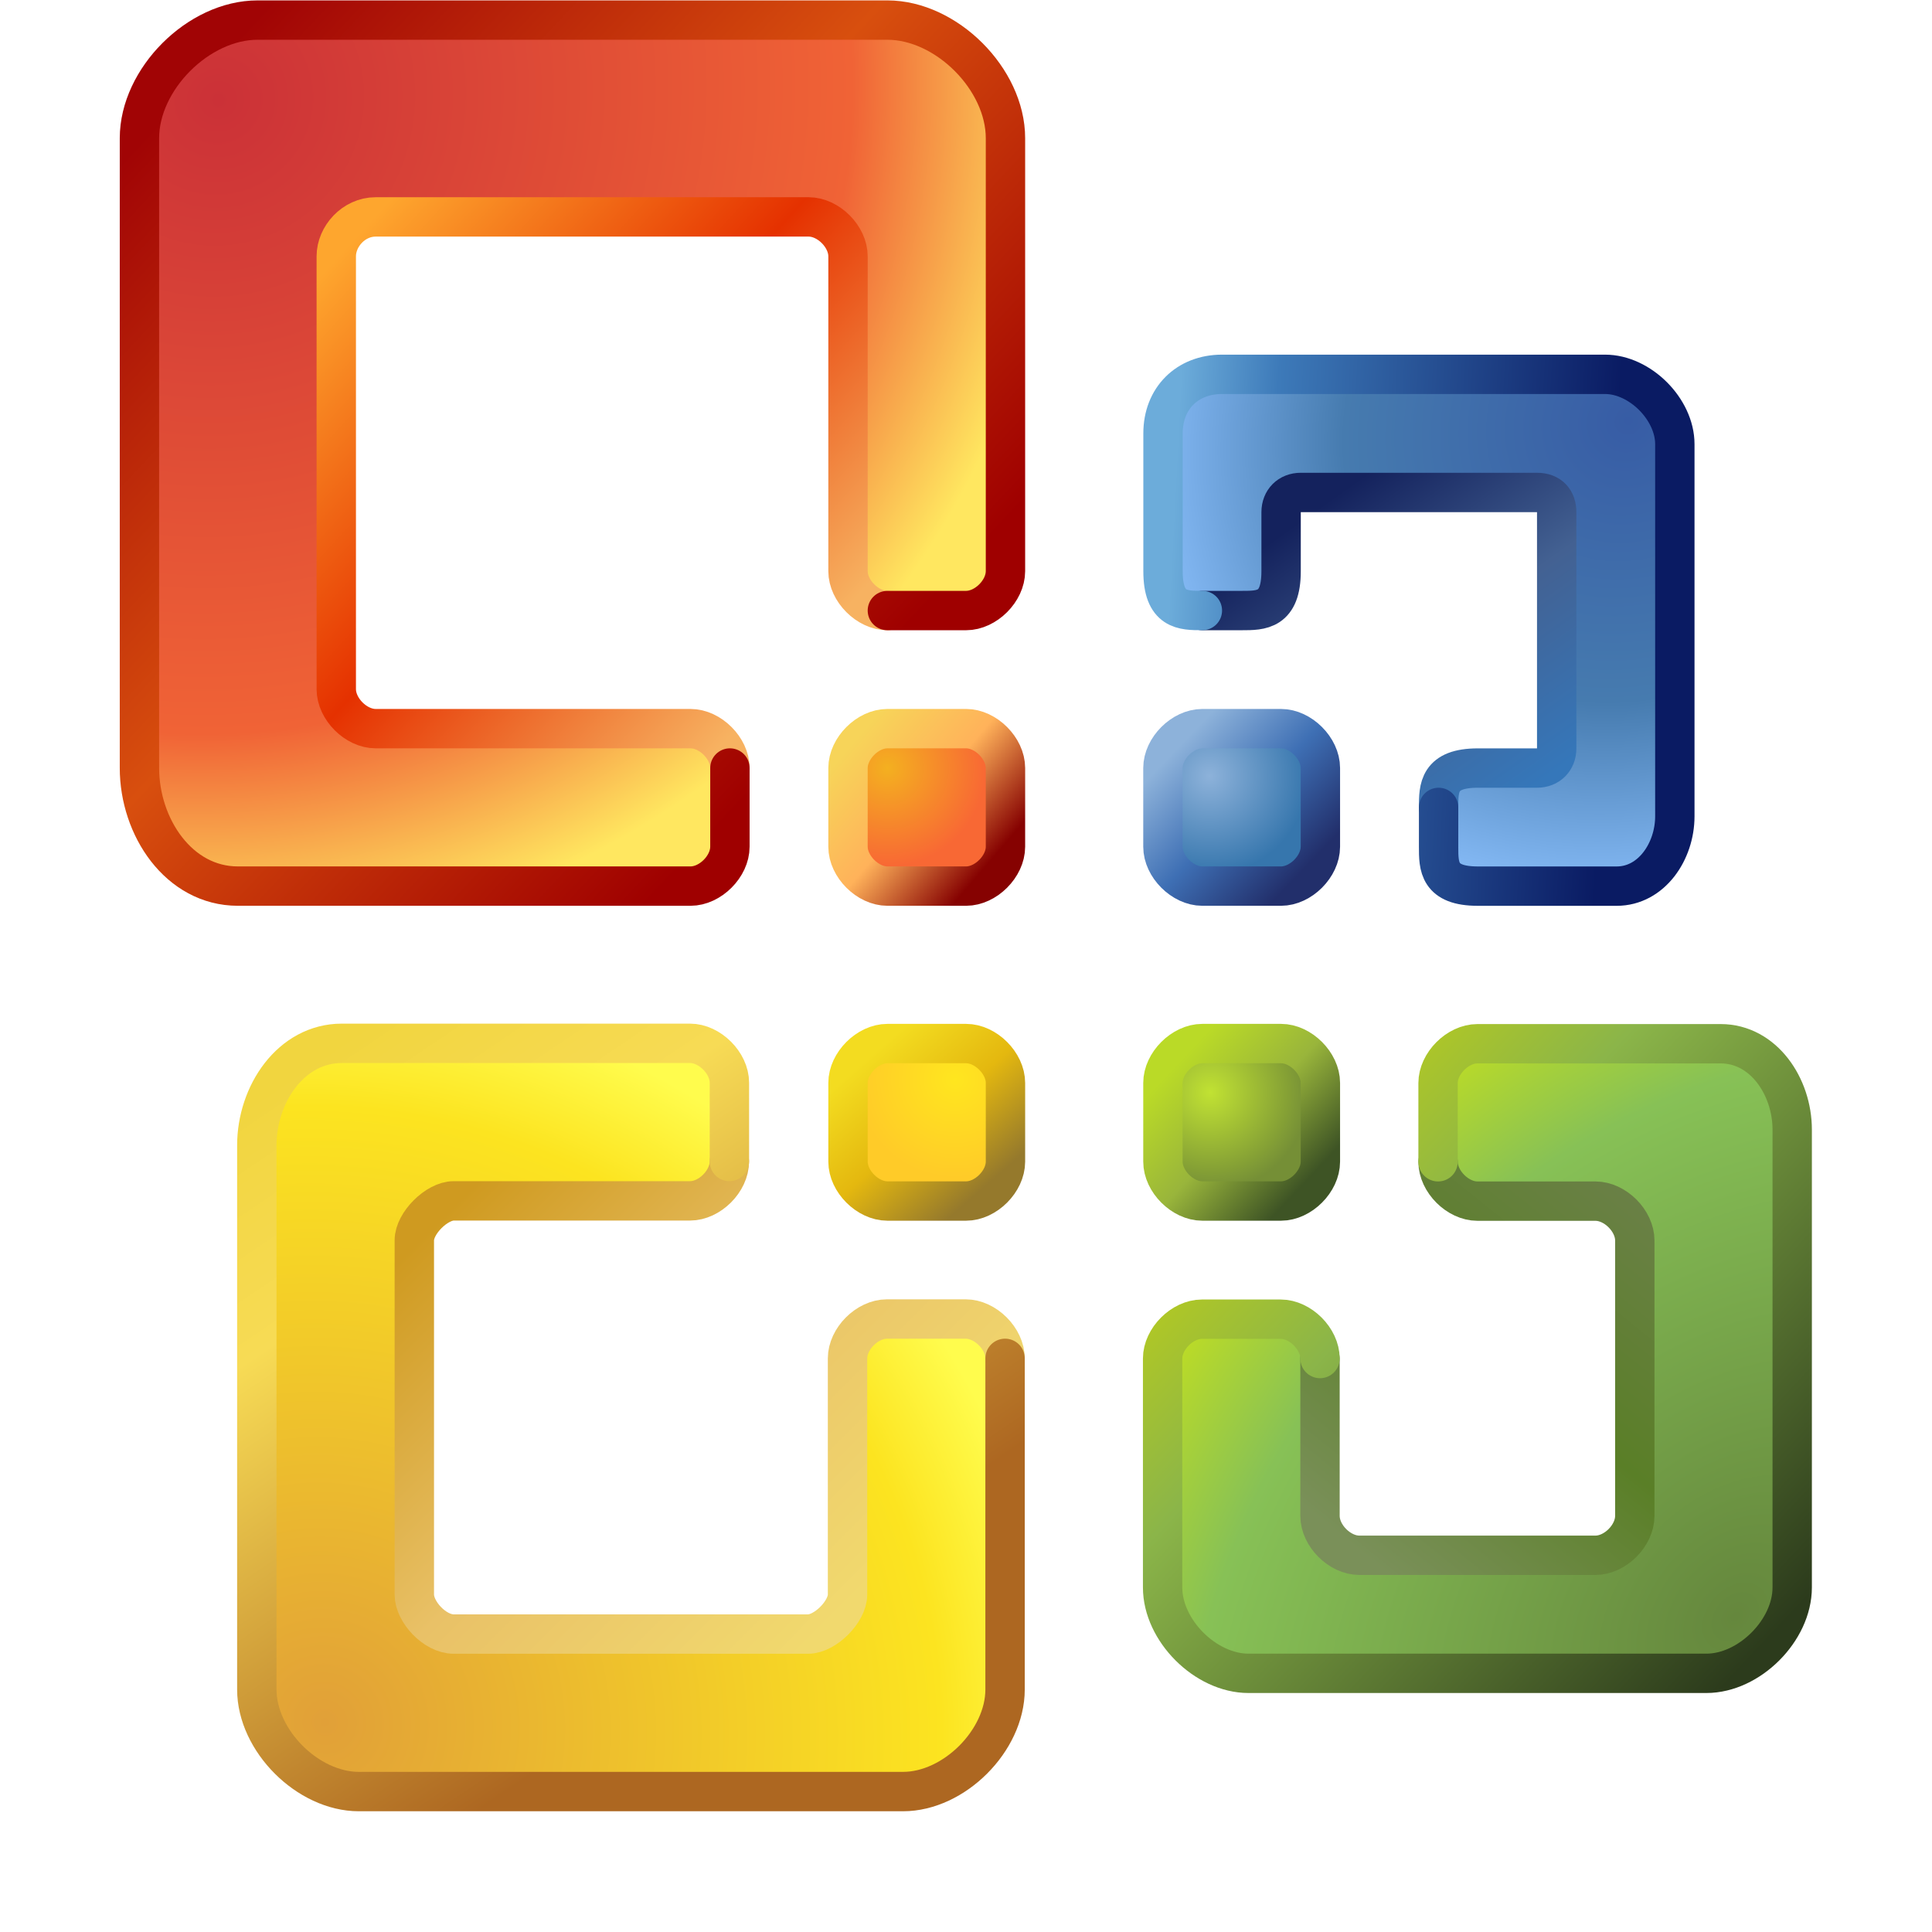 <?xml version="1.0" encoding="UTF-8" standalone="no"?>
<svg
   width="48"
   height="48"
   viewBox="0 0 48 48"
   version="1.1"
   id="svg8"
   inkscape:version="1.3.2 (1:1.3.2+202311252150+091e20ef0f)"
   sodipodi:docname="office.svg"
   inkscape:export-filename="/media/klapeto/Αρχεία/WindowsXP Theme/Vectors/RASTER/office.png"
   inkscape:export-xdpi="96"
   inkscape:export-ydpi="96"
   xmlns:inkscape="http://www.inkscape.org/namespaces/inkscape"
   xmlns:sodipodi="http://sodipodi.sourceforge.net/DTD/sodipodi-0.dtd"
   xmlns:xlink="http://www.w3.org/1999/xlink"
   xmlns="http://www.w3.org/2000/svg"
   xmlns:svg="http://www.w3.org/2000/svg"
   xmlns:rdf="http://www.w3.org/1999/02/22-rdf-syntax-ns#"
   xmlns:cc="http://creativecommons.org/ns#"
   xmlns:dc="http://purl.org/dc/elements/1.1/">
  <defs
     id="defs2">
    <linearGradient
       inkscape:collect="always"
       id="linearGradient592675">
      <stop
         style="stop-color:#c1e233;stop-opacity:1"
         offset="0"
         id="stop592671" />
      <stop
         style="stop-color:#758f36;stop-opacity:1"
         offset="1"
         id="stop592673" />
    </linearGradient>
    <linearGradient
       inkscape:collect="always"
       id="linearGradient570574">
      <stop
         style="stop-color:#3e5425;stop-opacity:1"
         offset="0"
         id="stop570568" />
      <stop
         style="stop-color:#99b53b;stop-opacity:1"
         offset="0.5"
         id="stop570570" />
      <stop
         style="stop-color:#bada27;stop-opacity:1"
         offset="1"
         id="stop570572" />
    </linearGradient>
    <linearGradient
       inkscape:collect="always"
       id="linearGradient538022">
      <stop
         style="stop-color:#65873d;stop-opacity:1"
         offset="0"
         id="stop538016" />
      <stop
         style="stop-color:#87c156;stop-opacity:1"
         offset="0.766"
         id="stop538018" />
      <stop
         style="stop-color:#bddc25;stop-opacity:1"
         offset="1"
         id="stop538020" />
    </linearGradient>
    <linearGradient
       inkscape:collect="always"
       id="linearGradient516274">
      <stop
         style="stop-color:#7a9059;stop-opacity:1"
         offset="0"
         id="stop516268" />
      <stop
         style="stop-color:#5a7f27;stop-opacity:1"
         offset="0.5"
         id="stop516270" />
      <stop
         style="stop-color:#6b8048;stop-opacity:1"
         offset="1"
         id="stop516272" />
    </linearGradient>
    <linearGradient
       inkscape:collect="always"
       id="linearGradient487513">
      <stop
         style="stop-color:#2c3b1c;stop-opacity:1"
         offset="0"
         id="stop487507" />
      <stop
         style="stop-color:#8bb549;stop-opacity:1"
         offset="0.777"
         id="stop487509" />
      <stop
         style="stop-color:#afc726;stop-opacity:1"
         offset="1"
         id="stop487511" />
    </linearGradient>
    <linearGradient
       inkscape:collect="always"
       id="linearGradient457312">
      <stop
         style="stop-color:#8db2da;stop-opacity:1"
         offset="0"
         id="stop457308" />
      <stop
         style="stop-color:#3676ad;stop-opacity:1"
         offset="1"
         id="stop457310" />
    </linearGradient>
    <linearGradient
       inkscape:collect="always"
       id="linearGradient435581">
      <stop
         style="stop-color:#8db2da;stop-opacity:1"
         offset="0"
         id="stop435575" />
      <stop
         style="stop-color:#3e6fb4;stop-opacity:1"
         offset="0.5"
         id="stop435577" />
      <stop
         style="stop-color:#222f6b;stop-opacity:1"
         offset="1"
         id="stop435579" />
    </linearGradient>
    <linearGradient
       inkscape:collect="always"
       id="linearGradient397776">
      <stop
         style="stop-color:#375ca5;stop-opacity:1"
         offset="0"
         id="stop397770" />
      <stop
         style="stop-color:#467baf;stop-opacity:1"
         offset="0.59"
         id="stop397772" />
      <stop
         style="stop-color:#87bcf8;stop-opacity:1"
         offset="1"
         id="stop397774" />
    </linearGradient>
    <linearGradient
       inkscape:collect="always"
       id="linearGradient375431">
      <stop
         style="stop-color:#14225d;stop-opacity:1"
         offset="0"
         id="stop375425" />
      <stop
         style="stop-color:#436192;stop-opacity:1"
         offset="0.5"
         id="stop375427" />
      <stop
         style="stop-color:#3577ba;stop-opacity:1"
         offset="1"
         id="stop375429" />
    </linearGradient>
    <linearGradient
       inkscape:collect="always"
       id="linearGradient343569">
      <stop
         style="stop-color:#0a1b63;stop-opacity:1"
         offset="0"
         id="stop343563" />
      <stop
         style="stop-color:#3d7ab9;stop-opacity:1"
         offset="0.777"
         id="stop343565" />
      <stop
         style="stop-color:#6cacda;stop-opacity:1"
         offset="1"
         id="stop343567" />
    </linearGradient>
    <linearGradient
       inkscape:collect="always"
       id="linearGradient305394">
      <stop
         style="stop-color:#ffe61f;stop-opacity:1"
         offset="0"
         id="stop305390" />
      <stop
         style="stop-color:#ffcb28;stop-opacity:1"
         offset="1"
         id="stop305392" />
    </linearGradient>
    <linearGradient
       inkscape:collect="always"
       id="linearGradient286067">
      <stop
         style="stop-color:#95792c;stop-opacity:1"
         offset="0"
         id="stop286061" />
      <stop
         style="stop-color:#e4b80f;stop-opacity:1"
         offset="0.5"
         id="stop286063" />
      <stop
         style="stop-color:#f3dc20;stop-opacity:1"
         offset="1"
         id="stop286065" />
    </linearGradient>
    <linearGradient
       inkscape:collect="always"
       id="linearGradient252173">
      <stop
         style="stop-color:#e1a038;stop-opacity:1"
         offset="0"
         id="stop252167" />
      <stop
         style="stop-color:#fce420;stop-opacity:1"
         offset="0.838"
         id="stop252169" />
      <stop
         style="stop-color:#fffc4d;stop-opacity:1"
         offset="1"
         id="stop252171" />
    </linearGradient>
    <linearGradient
       inkscape:collect="always"
       id="linearGradient217702">
      <stop
         style="stop-color:#ad6721;stop-opacity:1"
         offset="0"
         id="stop217696" />
      <stop
         style="stop-color:#f7db55;stop-opacity:1"
         offset="0.703"
         id="stop217698" />
      <stop
         style="stop-color:#f1d53f;stop-opacity:1"
         offset="1"
         id="stop217700" />
    </linearGradient>
    <linearGradient
       inkscape:collect="always"
       id="linearGradient201024">
      <stop
         style="stop-color:#f1d96e;stop-opacity:1"
         offset="0"
         id="stop201018" />
      <stop
         style="stop-color:#e9c167;stop-opacity:1"
         offset="0.5"
         id="stop201020" />
      <stop
         style="stop-color:#cf9a20;stop-opacity:1"
         offset="1"
         id="stop201022" />
    </linearGradient>
    <linearGradient
       inkscape:collect="always"
       id="linearGradient106552">
      <stop
         style="stop-color:#f4b020;stop-opacity:1"
         offset="0"
         id="stop106550" />
      <stop
         style="stop-color:#f86834;stop-opacity:1"
         offset="1"
         id="stop106548" />
    </linearGradient>
    <linearGradient
       inkscape:collect="always"
       id="linearGradient82187">
      <stop
         style="stop-color:#f7d459;stop-opacity:1"
         offset="0"
         id="stop82185" />
      <stop
         style="stop-color:#ffb25a;stop-opacity:1"
         offset="0.5"
         id="stop186133" />
      <stop
         style="stop-color:#860201;stop-opacity:1"
         offset="1"
         id="stop82183" />
    </linearGradient>
    <linearGradient
       inkscape:collect="always"
       id="linearGradient44801">
      <stop
         style="stop-color:#cb3137;stop-opacity:1"
         offset="0"
         id="stop44797" />
      <stop
         style="stop-color:#f06336;stop-opacity:1"
         offset="0.745"
         id="stop53103" />
      <stop
         style="stop-color:#ffe760;stop-opacity:1"
         offset="1"
         id="stop44799" />
    </linearGradient>
    <linearGradient
       inkscape:collect="always"
       id="linearGradient24117">
      <stop
         style="stop-color:#a10405;stop-opacity:1"
         offset="0"
         id="stop24113" />
      <stop
         style="stop-color:#d84f0e;stop-opacity:1"
         offset="0.5"
         id="stop24483" />
      <stop
         style="stop-color:#9f0000;stop-opacity:1"
         offset="1"
         id="stop24115" />
    </linearGradient>
    <linearGradient
       inkscape:collect="always"
       id="linearGradient1547">
      <stop
         style="stop-color:#fea62e;stop-opacity:1"
         offset="0"
         id="stop1543" />
      <stop
         style="stop-color:#e53100;stop-opacity:1"
         offset="0.5"
         id="stop17385" />
      <stop
         style="stop-color:#f7b261;stop-opacity:1"
         offset="1"
         id="stop1545" />
    </linearGradient>
    <linearGradient
       inkscape:collect="always"
       xlink:href="#linearGradient1547"
       id="linearGradient1549"
       x1="-46.932"
       y1="-2.5"
       x2="-35.432"
       y2="8"
       gradientUnits="userSpaceOnUse"
       gradientTransform="translate(2,3.5)" />
    <linearGradient
       inkscape:collect="always"
       xlink:href="#linearGradient24117"
       id="linearGradient24119"
       x1="-50.932"
       y1="-6.5"
       x2="-34.432"
       y2="9"
       gradientUnits="userSpaceOnUse"
       gradientTransform="translate(2,3.5)" />
    <radialGradient
       inkscape:collect="always"
       xlink:href="#linearGradient44801"
       id="radialGradient44803"
       cx="-50.432"
       cy="-6"
       fx="-50.432"
       fy="-6"
       r="11"
       gradientUnits="userSpaceOnUse"
       gradientTransform="matrix(1.36,1.384,-1.422,1.396,11.625,75.701)" />
    <linearGradient
       inkscape:collect="always"
       xlink:href="#linearGradient82187"
       id="linearGradient82189"
       x1="-32.432"
       y1="21.5"
       x2="-28.932"
       y2="24.5"
       gradientUnits="userSpaceOnUse"
       gradientTransform="translate(24.5,-7.5)" />
    <radialGradient
       inkscape:collect="always"
       xlink:href="#linearGradient106552"
       id="radialGradient106554"
       cx="-31.432"
       cy="22"
       fx="-31.432"
       fy="22"
       r="2.5"
       gradientUnits="userSpaceOnUse"
       gradientTransform="translate(24.5,-7.5)" />
    <radialGradient
       inkscape:collect="always"
       xlink:href="#linearGradient397776"
       id="radialGradient44803-4-5"
       cx="-50.432"
       cy="-6"
       fx="-50.432"
       fy="-6"
       r="11"
       gradientUnits="userSpaceOnUse"
       gradientTransform="matrix(1.489,1.245,-1.156,1.382,19.716,68.577)" />
    <radialGradient
       inkscape:collect="always"
       xlink:href="#linearGradient457312"
       id="radialGradient106554-0-1"
       cx="-29.616"
       cy="22.203"
       fx="-29.616"
       fy="22.203"
       r="2.5"
       gradientUnits="userSpaceOnUse"
       gradientTransform="matrix(-1,0,0,1,-33.365,-42.5)" />
    <linearGradient
       inkscape:collect="always"
       xlink:href="#linearGradient375431"
       id="linearGradient601422"
       gradientUnits="userSpaceOnUse"
       gradientTransform="translate(2,3.5)"
       x1="-38.048"
       y1="-2.923"
       x2="-46.825"
       y2="9.445" />
    <linearGradient
       inkscape:collect="always"
       xlink:href="#linearGradient343569"
       id="linearGradient601424"
       gradientUnits="userSpaceOnUse"
       gradientTransform="translate(2,3.5)"
       x1="-49.273"
       y1="8.819"
       x2="-30.381"
       y2="7.842" />
    <linearGradient
       inkscape:collect="always"
       xlink:href="#linearGradient435581"
       id="linearGradient601426"
       gradientUnits="userSpaceOnUse"
       gradientTransform="matrix(-1,0,0,1,-33.365,-42.5)"
       x1="-28.819"
       y1="21.474"
       x2="-32.031"
       y2="24.555" />
    <radialGradient
       inkscape:collect="always"
       xlink:href="#linearGradient538022"
       id="radialGradient44803-4-4-9"
       cx="-50.432"
       cy="-6"
       fx="-50.432"
       fy="-6"
       r="11"
       gradientUnits="userSpaceOnUse"
       gradientTransform="matrix(1.446,1.295,-1.758,1.963,13.935,74.569)" />
    <radialGradient
       inkscape:collect="always"
       xlink:href="#linearGradient592675"
       id="radialGradient106554-0-7-8"
       cx="-29.631"
       cy="23.761"
       fx="-29.631"
       fy="23.761"
       r="2.5"
       gradientUnits="userSpaceOnUse"
       gradientTransform="rotate(180,-16.682,5.75)" />
    <linearGradient
       inkscape:collect="always"
       xlink:href="#linearGradient516274"
       id="linearGradient606507"
       gradientUnits="userSpaceOnUse"
       gradientTransform="translate(2,3.5)"
       x1="-36.62"
       y1="-3.188"
       x2="-46.825"
       y2="9.445" />
    <linearGradient
       inkscape:collect="always"
       xlink:href="#linearGradient487513"
       id="linearGradient606509"
       gradientUnits="userSpaceOnUse"
       gradientTransform="translate(2,3.5)"
       x1="-51.432"
       y1="-7"
       x2="-34.432"
       y2="9" />
    <linearGradient
       inkscape:collect="always"
       xlink:href="#linearGradient570574"
       id="linearGradient606511"
       gradientUnits="userSpaceOnUse"
       gradientTransform="rotate(180,-16.682,5.75)"
       x1="-31.992"
       y1="21.419"
       x2="-28.759"
       y2="24.454" />
    <radialGradient
       inkscape:collect="always"
       xlink:href="#linearGradient252173"
       id="radialGradient44803-3-9"
       cx="-50.432"
       cy="-6"
       fx="-50.432"
       fy="-6"
       r="11"
       gradientUnits="userSpaceOnUse"
       gradientTransform="matrix(1.36,1.384,-1.422,1.396,11.625,75.701)" />
    <linearGradient
       inkscape:collect="always"
       xlink:href="#linearGradient201024"
       id="linearGradient198182-1"
       gradientUnits="userSpaceOnUse"
       gradientTransform="translate(2,3.5)"
       x1="-34.916"
       y1="-2.401"
       x2="-46.604"
       y2="9.277" />
    <linearGradient
       inkscape:collect="always"
       xlink:href="#linearGradient217702"
       id="linearGradient198184-4"
       gradientUnits="userSpaceOnUse"
       gradientTransform="translate(2,3.5)"
       x1="-39.422"
       y1="-4.19"
       x2="-51.178"
       y2="13.219" />
    <radialGradient
       inkscape:collect="always"
       xlink:href="#linearGradient305394"
       id="radialGradient106554-2-7"
       cx="-29.716"
       cy="24.087"
       fx="-29.716"
       fy="24.087"
       r="2.5"
       gradientUnits="userSpaceOnUse"
       gradientTransform="matrix(1,0,0,-1,19.5,11.5)" />
    <linearGradient
       inkscape:collect="always"
       xlink:href="#linearGradient286067"
       id="linearGradient198186-1"
       gradientUnits="userSpaceOnUse"
       gradientTransform="matrix(1,0,0,-1,19.5,11.5)"
       x1="-28.963"
       y1="21.36"
       x2="-31.864"
       y2="24.688" />
  </defs>
  <sodipodi:namedview
     inkscape:guide-bbox="true"
     id="base"
     pagecolor="#ffffff"
     bordercolor="#666666"
     borderopacity="1.0"
     inkscape:pageopacity="0.0"
     inkscape:pageshadow="2"
     inkscape:zoom="16"
     inkscape:cx="27.031249"
     inkscape:cy="17.84375"
     inkscape:document-units="px"
     inkscape:current-layer="layer1"
     inkscape:document-rotation="0"
     showgrid="false"
     units="px"
     inkscape:window-width="3840"
     inkscape:window-height="2058"
     inkscape:window-x="0"
     inkscape:window-y="0"
     inkscape:window-maximized="1"
     inkscape:snap-bbox="true"
     inkscape:bbox-nodes="true"
     fit-margin-top="0"
     fit-margin-left="0"
     fit-margin-right="0"
     fit-margin-bottom="0"
     inkscape:bbox-paths="false"
     inkscape:snap-global="true"
     showguides="true"
     inkscape:pagecheckerboard="0"
     inkscape:showpageshadow="2"
     inkscape:deskcolor="#d1d1d1">
    <inkscape:grid
       type="xygrid"
       id="grid1504"
       originx="0"
       originy="0"
       spacingy="1"
       spacingx="1"
       units="px"
       visible="false" />
    <inkscape:grid
       type="xygrid"
       id="grid1507"
       spacingx="0.5"
       spacingy="0.5"
       originx="0"
       originy="0"
       units="px"
       visible="false" />
  </sodipodi:namedview>
  <g
     inkscape:label="Layer 1"
     inkscape:groupmode="layer"
     id="layer1"
     transform="translate(-12.568)">
    <g
       id="g617355"
       transform="matrix(0.978,0,0,0.978,46.284,39.13)">
      <g
         id="g197963"
         transform="translate(-5,-35)">
        <g
           id="g195154"
           transform="translate(24.5)">
          <path
             style="fill:url(#radialGradient44803);fill-opacity:1;stroke:none;stroke-width:1px;stroke-linecap:butt;stroke-linejoin:miter;stroke-opacity:1"
             d="m -50.432,-1.5 1,-2 2,-1 h 16 l 3,2 v 12 l -1,1 h -2 l -1,-1 v -8 l -1,-1 h -11 l -1,1 v 11 l 1,1 h 8 l 1,1 v 2 l -1,1 h -11.5 l -2,-1 -0.5,-2.5 z"
             id="path44662"
             sodipodi:nodetypes="ccccccccccccccccccccccc" />
          <path
             style="fill:none;stroke:url(#linearGradient1549);stroke-width:1px;stroke-linecap:round;stroke-linejoin:round;stroke-opacity:1"
             d="m -31.432,10.5 c -0.5,0 -1,-0.5 -1,-1 v -8 c 0,-0.5 -0.5,-1 -1,-1 h -11 c -0.559,0 -1,0.498 -1,1 v 10.998 c 0,0.5 0.5,1.002 1,1.002 h 8 c 0.5,0 1,0.5 1,1"
             id="path1368"
             sodipodi:nodetypes="cccccccccc" />
          <path
             style="fill:none;stroke:url(#linearGradient24119);stroke-width:1px;stroke-linecap:round;stroke-linejoin:round;stroke-opacity:1"
             d="m -31.432,10.5 h 2 c 0.5,0 1,-0.5 1,-1 v -11 c 0,-1.5 -1.5,-3 -3,-3 h -16 c -1.5,0 -3,1.5 -3,3 v 16 c 0,1.5 1,3 2.5,3 h 11.5 c 0.5,0 1,-0.5 1,-1 v -2"
             id="path1048"
             sodipodi:nodetypes="cccccccccccc" />
        </g>
        <path
           style="fill:url(#radialGradient106554);fill-opacity:1;stroke:url(#linearGradient82189);stroke-width:1px;stroke-linecap:butt;stroke-linejoin:miter;stroke-opacity:1"
           d="m -7.932,14.5 c 0,-0.5 0.5,-1 1,-1 h 2 c 0.5,0 1,0.5 1,1 v 2 c 0,0.5 -0.5,1 -1,1 h -2 c -0.5,0 -1,-0.5 -1,-1 z"
           id="path81436"
           sodipodi:nodetypes="ccccccccc" />
      </g>
      <g
         id="g195154-65-3"
         transform="matrix(-0.591,0,0,0.591,-21.733,-27.841)"
         style="opacity:1;stroke-width:1.692">
        <path
           style="fill:url(#radialGradient44803-4-5);fill-opacity:1;stroke:none;stroke-width:1.692px;stroke-linecap:butt;stroke-linejoin:miter;stroke-opacity:1"
           d="m -50.432,-1.5 1,-2 2,-1 h 16 l 3,2 -0.231,7.308 -1,1 -2.951,-0.21 -0.895,-1.637 V 1.423 L -34.355,0.577 -44.432,0.5 l -1,1 0.077,10.077 0.846,0.846 3.308,0.219 1.076,1.627 v 2 l -1,1 -6.808,0.231 -2,-1 -0.5,-2.5 z"
           id="path44662-6-6"
           sodipodi:nodetypes="ccccccccccccccccccccccc" />
        <path
           style="fill:none;stroke:url(#linearGradient601422);stroke-width:1.692px;stroke-linecap:round;stroke-linejoin:round;stroke-opacity:1"
           d="m -40.278,14.115 c 0,-0.846 0,-1.692 -1.692,-1.692 h -2.538 c -0.5,0 -0.846,-0.346 -0.846,-0.846 V 1.423 c 0,-0.502 0.287,-0.846 0.846,-0.846 h 10.154 c 0.5,0 0.846,0.346 0.846,0.846 v 2.538 c 0,1.692 0.846,1.692 1.692,1.692 h 1.692"
           id="path1368-9-5"
           sodipodi:nodetypes="ccccccccccc" />
        <path
           style="fill:none;stroke:url(#linearGradient601424);stroke-width:1.692px;stroke-linecap:round;stroke-linejoin:round;stroke-opacity:1"
           d="m -40.278,14.115 v 1.692 c 0,0.846 0,1.692 -1.692,1.692 l -5.962,1e-6 c -1.5,0 -2.5,-1.5 -2.5,-3 v -16 c 0,-1.5 1.5,-3 3,-3 l 16.462,1e-7 c 1.5,0 2.538,1.038 2.538,2.538 v 5.923 c 0,1.692 -0.846,1.692 -1.692,1.692"
           id="path1048-3-6"
           sodipodi:nodetypes="ccccccccccc" />
      </g>
      <path
         style="fill:url(#radialGradient106554-0-1);fill-opacity:1;stroke:url(#linearGradient601426);stroke-width:1px;stroke-linecap:butt;stroke-linejoin:miter;stroke-opacity:1"
         d="m -0.932,-20.5 c 0,-0.5 -0.5,-1 -1,-1 h -2 c -0.5,0 -1,0.5 -1,1 v 2 c 0,0.5 0.5,1 1,1 h 2 c 0.5,0 1,-0.5 1,-1 z"
         id="path81436-7-3"
         sodipodi:nodetypes="ccccccccc" />
      <g
         id="g195154-65-1-5"
         transform="matrix(-0.727,0,0,-0.727,-25.61,-0.773)"
         style="opacity:1;stroke-width:1.375">
        <path
           style="fill:url(#radialGradient44803-4-4-9);fill-opacity:1;stroke:none;stroke-width:1.375px;stroke-linecap:butt;stroke-linejoin:miter;stroke-opacity:1"
           d="m -50.432,-1.5 1,-2 2,-1 h 16 l 3,2 -0.125,9 -1,1 -3,0.375 -1.375,-1.375 0.3,-5.463 -0.701,-1.348 -9.912,-0.064 -0.688,1.375 V 10.625 l 1.375,1.375 h 4.125 l 1.375,1.375 v 3.438 l -1.375,0.688 h -8.5 l -2,-1 -0.5,-2.5 z"
           id="path44662-6-4-6"
           sodipodi:nodetypes="ccccccccccccccccccccccc" />
        <path
           style="fill:none;stroke:url(#linearGradient606507);stroke-width:1.375px;stroke-linecap:round;stroke-linejoin:round;stroke-opacity:1"
           d="m -38.057,13.375 c 0,-0.688 -0.688,-1.375 -1.375,-1.375 h -4.125 c -0.688,0 -1.375,-0.688 -1.375,-1.375 V 1.002 c 0,-0.69 0.688,-1.377 1.375,-1.377 h 8.25 c 0.688,0 1.375,0.688 1.375,1.375 V 6.5"
           id="path1368-9-9-1"
           sodipodi:nodetypes="ccccccccc" />
        <path
           style="fill:none;stroke:url(#linearGradient606509);stroke-width:1.375px;stroke-linecap:round;stroke-linejoin:round;stroke-opacity:1"
           d="m -38.057,13.375 v 2.75 c 0,0.688 -0.688,1.375 -1.375,1.375 h -8.5 c -1.5,0 -2.5,-1.5 -2.5,-3 v -16 c 0,-1.5 1.5,-3 3,-3 h 16 c 1.5,0 3,1.5 3,3 v 8 c 0,0.688 -0.688,1.375 -1.375,1.375 h -2.75 c -0.688,0 -1.375,-0.688 -1.375,-1.375"
           id="path1048-3-2-1"
           sodipodi:nodetypes="ccccccccccccc" />
      </g>
      <path
         style="fill:url(#radialGradient106554-0-7-8);fill-opacity:1;stroke:url(#linearGradient606511);stroke-width:1px;stroke-linecap:butt;stroke-linejoin:miter;stroke-opacity:1"
         d="m -0.932,-10.5 c 0,0.5 -0.5,1 -1,1 h -2 c -0.5,0 -1,-0.5 -1,-1 v -2 c 0,-0.5 0.5,-1 1,-1 h 2 c 0.5,0 1,0.5 1,1 z"
         id="path81436-7-0-5"
         sodipodi:nodetypes="ccccccccc" />
      <g
         id="g195154-6-2"
         transform="matrix(0.864,0,0,-0.864,15.623,1.614)"
         style="opacity:1;stroke-width:1.158;stroke-miterlimit:4;stroke-dasharray:none">
        <path
           style="fill:url(#radialGradient44803-3-9);fill-opacity:1;stroke:none;stroke-width:1.158;stroke-linecap:butt;stroke-linejoin:miter;stroke-miterlimit:4;stroke-dasharray:none;stroke-opacity:1"
           d="m -50.432,-1.5 1,-2 2,-1 h 16 l 3,2 V 8.237 l -1.158,1.158 h -2 L -33.064,8.237 V 1.289 l -0.579,-1.158 h -11 L -45.801,1.289 V 11.711 l 1.158,1.158 h 7.526 l 0.579,1.158 v 2.895 l -1,1 L -47.932,17.5 l -2,-1 -0.5,-2.5 z"
           id="path44662-2-1"
           sodipodi:nodetypes="ccccccccccccccccccccccc" />
        <path
           style="fill:none;stroke:url(#linearGradient198182-1);stroke-width:1.158;stroke-linecap:round;stroke-linejoin:round;stroke-miterlimit:4;stroke-dasharray:none;stroke-opacity:1"
           d="m -36.538,14.026 c 0,-0.579 -0.579,-1.158 -1.158,-1.158 h -6.947 c -0.5,0 -1.158,-0.658 -1.158,-1.158 V 1.289 c 0,-0.502 0.599,-1.158 1.158,-1.158 h 10.421 c 0.5,0 1.158,0.658 1.158,1.158 v 6.947 c 0,0.579 0.579,1.158 1.158,1.158 h 2.316 c 0.579,0 1.158,-0.579 1.158,-1.158"
           id="path1368-6-7"
           sodipodi:nodetypes="cccccccccccc" />
        <path
           style="fill:none;stroke:url(#linearGradient198184-4);stroke-width:1.158;stroke-linecap:round;stroke-linejoin:round;stroke-miterlimit:4;stroke-dasharray:none;stroke-opacity:1"
           d="M -28.432,8.237 V -1.5 c 0,-1.5 -1.5,-3 -3,-3 h -16 c -1.5,0 -3,1.5 -3,3 v 16 c 0,1.5 1,3 2.5,3 h 10.237 c 0.579,0 1.158,-0.579 1.158,-1.158 v -2.316"
           id="path1048-1-8"
           sodipodi:nodetypes="cccccccccc" />
      </g>
      <path
         style="fill:url(#radialGradient106554-2-7);fill-opacity:1;stroke:url(#linearGradient198186-1);stroke-width:1;stroke-linecap:butt;stroke-linejoin:miter;stroke-miterlimit:4;stroke-dasharray:none;stroke-opacity:1"
         d="m -12.932,-10.5 c 0,0.5 0.5,1 1,1 h 2 c 0.5,0 1,-0.5 1,-1 v -2 c 0,-0.5 -0.5,-1 -1,-1 h -2 c -0.5,0 -1,0.5 -1,1 z"
         id="path81436-8-5"
         sodipodi:nodetypes="ccccccccc" />
    </g>
  </g>
</svg>
